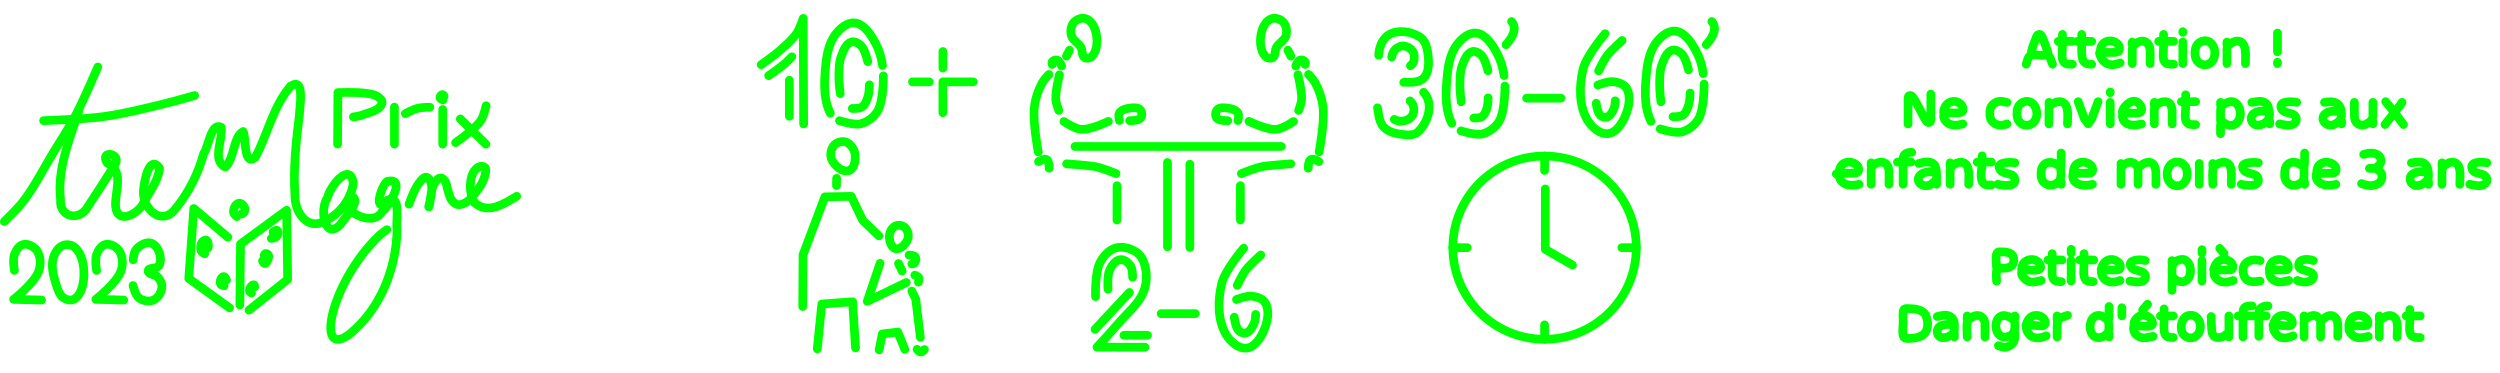 <?xml version="1.0" encoding="UTF-8" standalone="no"?>
<!-- Created with Inkscape (http://www.inkscape.org/) -->

<svg
   width="143.809mm"
   height="21.445mm"
   viewBox="0 0 143.809 21.445"
   version="1.1"
   id="svg5"
   inkscape:version="1.3.2 (091e20ef0f, 2023-11-25, custom)"
   sodipodi:docname="art_1.svg"
   xml:space="preserve"
   xmlns:inkscape="http://www.inkscape.org/namespaces/inkscape"
   xmlns:sodipodi="http://sodipodi.sourceforge.net/DTD/sodipodi-0.dtd"
   xmlns="http://www.w3.org/2000/svg"
   xmlns:svg="http://www.w3.org/2000/svg"><sodipodi:namedview
     id="namedview7"
     pagecolor="#ffffff"
     bordercolor="#666666"
     borderopacity="1.0"
     inkscape:pageshadow="2"
     inkscape:pageopacity="0"
     inkscape:pagecheckerboard="false"
     inkscape:document-units="mm"
     showgrid="false"
     inkscape:zoom="0.5322277"
     inkscape:cx="210.43625"
     inkscape:cy="-0.93944753"
     inkscape:window-width="636"
     inkscape:window-height="1037"
     inkscape:window-x="640"
     inkscape:window-y="0"
     inkscape:window-maximized="1"
     inkscape:current-layer="layer1"
     inkscape:showpageshadow="2"
     inkscape:deskcolor="#ffffff"
     showguides="false" /><defs
     id="defs2"><rect
       x="12.202"
       y="25.488"
       width="534.885"
       height="80.216"
       id="rect1326" /><rect
       x="12.202"
       y="25.488"
       width="538.003"
       height="39.499"
       id="rect1366" /><rect
       x="12.202"
       y="25.488"
       width="566.031"
       height="61.96"
       id="rect1374" /></defs><g
     inkscape:label="Layer 1"
     inkscape:groupmode="layer"
     id="layer1"
     transform="translate(122.069,-137.987)"><g
       id="g28"
       inkscape:label="tremagne"
       transform="translate(-105.672)"><path
         style="fill:none;stroke:#00ff00;stroke-width:0.5;stroke-linecap:round;stroke-linejoin:round"
         d="m -16.147,150.728 c 0,0 0.759,-0.728 1.078,-1.144 0.671,-0.875 1.165,-1.873 1.737,-2.816 0.437,-0.719 0.904,-1.422 1.296,-2.166 0.472,-0.896 1.268,-2.762 1.268,-2.762"
         id="path5"
         sodipodi:nodetypes="ccccc" /><path
         style="fill:none;stroke:#00ff00;stroke-width:0.5;stroke-linecap:round;stroke-linejoin:round"
         d="m -13.889,144.927 c 0,0 2.336,-0.076 3.491,-0.238 1.192,-0.167 2.361,-0.468 3.53,-0.752 0.56,-0.136 1.669,-0.455 1.669,-0.455"
         id="path6"
         sodipodi:nodetypes="cccc" /><path
         style="fill:none;stroke:#00ff00;stroke-width:0.5;stroke-linecap:round;stroke-linejoin:round"
         d="m -11.858,144.367 c -0.541,1.646 -1.26,3.345 -1.055,5.111 -0.084,1.03 1.116,1.257 1.579,0.382 0.51,-0.76 1.008,-1.54 1.491,-2.312 0.596,-0.754 -0.907,-0.986 -0.38,-0.179 1.024,0.477 0.401,1.674 0.478,2.513 0.109,1.059 1.31,0.402 1.591,-0.196 0.342,-0.65 0.87,-1.294 0.935,-2.031 -0.606,-0.838 -0.905,0.864 -0.929,1.308 -0.056,1.023 1.021,2.057 1.827,1.061 0.778,-0.961 1.322,-2.027 1.643,-3.212 0.301,-0.416 0.415,-1.798 1.004,-1.508 0.122,0.71 -0.56,1.898 0.236,2.291 0.56,-0.539 0.439,-1.733 1.033,-2.043 0.178,0.411 0.006,1.993 0.683,1.504 0.731,-1.342 1.024,-2.934 2.041,-4.111 0.846,-0.572 0.518,1.183 0.505,1.669 -0.196,1.541 -0.357,3.098 -0.254,4.651 -0.002,0.729 0.468,1.699 1.322,1.586 1.054,-0.29 1.872,-1.258 2.039,-2.322 -0.198,-1.31 -1.376,0.23 -1.495,0.847 -0.466,0.623 -0.166,2.528 0.776,1.495 0.233,-0.382 1.167,-1.315 0.66,-1.574 -0.912,0.765 1.183,1.817 1.697,0.881 0.424,-0.344 1.448,-2.035 0.293,-1.75 -0.379,0.324 -0.793,1.935 0.035,1.065 0.823,-0.34 0.452,1.198 0.547,1.704 -0.045,2.252 -0.962,4.574 -2.739,6.015 -2.012,1.525 -1.082,-3.052 1.783,-5.74 0.119,-0.095 0.243,-0.184 0.369,-0.27"
         id="path7"
         sodipodi:nodetypes="ccccccccsscccccccccccccccccccc" /><path
         style="fill:none;stroke:#00ff00;stroke-width:0.5;stroke-linecap:round;stroke-linejoin:round"
         d="m 7.13,149.731 c 0.202,-0.53 0.397,-1.1 0.824,-1.496 0.282,-0.213 0.468,0.227 0.476,0.455 0.043,0.406 -0.078,0.801 -0.169,1.191 0.026,0.085 0.072,-0.252 0.081,-0.338 0.062,-0.411 0.091,-0.87 0.383,-1.194 0.288,-0.34 0.592,0.101 0.587,0.402 0.074,0.214 0.115,0.442 0.21,0.648 0.118,0.207 0.332,0.427 0.595,0.347 0.346,-0.076 0.603,-0.337 0.797,-0.617 0.316,-0.388 0.6,-0.836 0.637,-1.347 0.014,-0.283 -0.344,-0.274 -0.502,-0.131 -0.3,0.223 -0.364,0.633 -0.394,0.981 -0.004,0.349 0.057,0.716 0.245,1.015 0.769,0.689 1.703,0.065 2.423,-0.368"
         id="path8"
         sodipodi:nodetypes="ccccccccccccccc" /><path
         style="fill:none;stroke:#00ff00;stroke-width:0.5;stroke-linecap:round;stroke-linejoin:round"
         d="m -3.291,151.633 -1.957,-1.653 -0.291,4.027 2.348,1.691"
         id="path9"
         sodipodi:nodetypes="cccc" /><path
         style="fill:none;stroke:#00ff00;stroke-width:0.5;stroke-linecap:round;stroke-linejoin:round"
         d="m -2.599,155.532 0.038,-3.509 2.651,-1.94 0.06,3.979 -2.224,1.766"
         id="path10"
         sodipodi:nodetypes="ccccc" /><path
         style="fill:none;stroke:#00ff00;stroke-width:0.5;stroke-linecap:round;stroke-linejoin:round"
         d="m -2.778,150.447 c 0,0 -0.182,-0.148 -0.188,-0.253 -0.011,-0.198 0.105,-0.472 0.3,-0.514 0.137,-0.029 0.288,0.114 0.342,0.243 0.04,0.096 0.011,0.224 -0.051,0.307 -0.031,0.042 -0.139,0.069 -0.139,0.069"
         id="path11"
         sodipodi:nodetypes="cccccc" /><path
         style="fill:none;stroke:#00ff00;stroke-width:0.5;stroke-linecap:round;stroke-linejoin:round"
         d="m -4.623,152.587 c 0,0 -0.16,-0.075 -0.193,-0.15 -0.069,-0.157 -0.054,-0.368 0.04,-0.512 0.05,-0.075 0.153,-0.153 0.239,-0.127 0.083,0.025 0.104,0.143 0.123,0.227 0.015,0.068 -0.011,0.21 -0.011,0.21"
         id="path12"
         sodipodi:nodetypes="cccccc" /><path
         style="fill:none;stroke:#00ff00;stroke-width:0.5;stroke-linecap:round;stroke-linejoin:round"
         d="m -3.507,154.426 c -0.036,-0.022 -0.155,-0.024 -0.193,-0.082 -0.052,-0.079 -0.036,-0.195 2.072e-4,-0.282 0.03,-0.073 0.088,-0.162 0.167,-0.168 0.044,-0.004 0.079,0.043 0.107,0.077 0.03,0.037 0.057,0.132 0.057,0.132"
         id="path13"
         sodipodi:nodetypes="cccccc" /><path
         style="fill:none;stroke:#00ff00;stroke-width:0.5;stroke-linecap:round;stroke-linejoin:round"
         d="m -1.295,152.99 c 0,0 0.061,0.16 0.13,0.159 0.108,-0.002 0.155,-0.16 0.192,-0.261 0.027,-0.071 0.055,-0.161 0.018,-0.227 -0.03,-0.056 -0.105,-0.102 -0.167,-0.09 -0.04,0.008 -0.078,0.096 -0.078,0.096"
         id="path14"
         sodipodi:nodetypes="cccccc" /><path
         style="fill:none;stroke:#00ff00;stroke-width:0.5;stroke-linecap:round;stroke-linejoin:round"
         d="m -1.928,154.843 c 0,0 -0.102,-0.048 -0.116,-0.097 -0.028,-0.1 0.031,-0.218 0.1,-0.296 0.039,-0.044 0.104,-0.1 0.159,-0.078 0.036,0.015 0.041,0.11 0.041,0.11"
         id="path15"
         sodipodi:nodetypes="ccccc" /><path
         style="fill:none;stroke:#00ff00;stroke-width:0.5;stroke-linecap:round;stroke-linejoin:round"
         d="m -0.792,151.703 c 0,0 0.232,-0.03 0.309,-0.107 0.062,-0.062 0.095,-0.162 0.083,-0.249 -0.006,-0.046 -0.034,-0.104 -0.079,-0.116 -0.076,-0.02 -0.209,0.105 -0.209,0.105"
         id="path16"
         sodipodi:nodetypes="ccccc" /><path
         style="fill:none;stroke:#00ff00;stroke-width:0.5;stroke-linecap:round;stroke-linejoin:round"
         d="m -15.568,153.544 c 0,0 -0.108,-0.633 0.002,-0.919 0.092,-0.241 0.264,-0.524 0.516,-0.577 0.277,-0.058 0.607,0.124 0.773,0.354 0.224,0.312 0.238,0.779 0.122,1.145 -0.222,0.702 -1.457,1.66 -1.457,1.66 l 1.607,0.039"
         id="path24"
         sodipodi:nodetypes="caaaacc" /><path
         style="fill:none;stroke:#00ff00;stroke-width:0.5;stroke-linecap:round;stroke-linejoin:round"
         d="m -12.735,155.124 c -0.252,-0.17 -0.348,-0.51 -0.439,-0.8 -0.149,-0.474 -0.292,-1.002 -0.161,-1.482 0.08,-0.293 0.266,-0.612 0.545,-0.73 0.208,-0.088 0.498,-0.058 0.672,0.086 0.452,0.374 0.572,1.087 0.546,1.673 -0.021,0.48 -0.149,1.085 -0.564,1.325 -0.174,0.101 -0.433,0.041 -0.599,-0.071 z"
         id="path25"
         sodipodi:nodetypes="aaaaaaaa" /><path
         style="fill:none;stroke:#00ff00;stroke-width:0.5;stroke-linecap:round;stroke-linejoin:round"
         d="m -8.735,152.93 c 0,0 0.029,-0.416 0.152,-0.568 0.189,-0.233 0.506,-0.443 0.804,-0.406 0.216,0.027 0.4,0.231 0.493,0.427 0.128,0.271 0.181,0.644 0.024,0.899 -0.118,0.192 -0.598,0.063 -0.613,0.288 -0.015,0.22 0.414,0.189 0.555,0.358 0.131,0.156 0.252,0.359 0.237,0.562 -0.022,0.289 -0.193,0.615 -0.454,0.743 -0.257,0.126 -0.621,0.07 -0.855,-0.095 -0.219,-0.155 -0.352,-0.724 -0.352,-0.724"
         id="path26"
         sodipodi:nodetypes="caaaaaaaaac" /><path
         style="fill:none;stroke:#00ff00;stroke-width:0.5;stroke-linecap:round;stroke-linejoin:round"
         d="m -10.841,153.544 c 0,0 -0.108,-0.633 0.002,-0.919 0.092,-0.241 0.264,-0.524 0.516,-0.577 0.277,-0.058 0.607,0.124 0.773,0.354 0.224,0.312 0.238,0.779 0.122,1.145 -0.222,0.702 -1.457,1.66 -1.457,1.66 l 1.607,0.039"
         id="path27"
         sodipodi:nodetypes="caaaacc" /><path
         style="fill:none;stroke:#00ff00;stroke-width:0.5;stroke-linecap:round;stroke-linejoin:round"
         d="m 3.023,146.275 0.017,-2.962 c 0,0 1.062,-0.039 1.584,0.037 0.239,0.035 0.5,0.054 0.698,0.192 0.122,0.084 0.289,0.214 0.26,0.359 -0.09,0.448 -0.747,0.545 -1.172,0.713 -0.151,0.059 -0.475,0.098 -0.475,0.098"
         id="path17"
         sodipodi:nodetypes="ccaaaac" /><path
         style="fill:none;stroke:#00ff00;stroke-width:0.5;stroke-linecap:round;stroke-linejoin:round"
         d="M 6.292,146.277 V 144.147"
         id="path18" /><path
         style="fill:none;stroke:#00ff00;stroke-width:0.5;stroke-linecap:round;stroke-linejoin:round"
         d="m 6.919,144.522 c 0,0 0.461,-0.245 0.713,-0.308 0.225,-0.056 0.695,-0.056 0.695,-0.056"
         id="path19"
         sodipodi:nodetypes="cac" /><path
         style="fill:none;stroke:#00ff00;stroke-width:0.5;stroke-linecap:round;stroke-linejoin:round"
         d="m 9.07,146.281 v -1.995"
         id="path20" /><path
         style="fill:none;stroke:#00ff00;stroke-width:0.5;stroke-linecap:round;stroke-linejoin:round"
         d="m 9.812,146.192 c 0,0 0.517,-0.364 0.753,-0.573 0.262,-0.232 0.548,-0.455 0.731,-0.754 0.146,-0.239 0.27,-0.796 0.27,-0.796"
         id="path21"
         sodipodi:nodetypes="caac" /><path
         style="fill:none;stroke:#00ff00;stroke-width:0.5;stroke-linecap:round;stroke-linejoin:round"
         d="m 10.082,144.829 1.471,1.451"
         id="path22" /><path
         style="fill:none;stroke:#00ff00;stroke-width:0.5;stroke-linecap:round;stroke-linejoin:round"
         d="m 9.083,143.74 c 0,0 -0.16,-0.062 -0.169,-0.134 -0.009,-0.075 0.063,-0.173 0.138,-0.18 0.045,-0.005 0.101,0.09 0.101,0.09"
         id="path23"
         sodipodi:nodetypes="caac" /></g><g
       id="g3"
       transform="matrix(0.918,0,0,0.917,-121.947,-144.196)"
       style="stroke-width:1.089"><path
         style="fill:none;stroke:#00ff00;stroke-width:0.545;stroke-linecap:round;stroke-linejoin:round;stroke-dasharray:none"
         d="m 50.166,326.952 0.021,-3.247 1.37,-3.634 1.651,-0.029 0.726,1.516 1.009,0.963"
         id="path11271" /><path
         style="fill:none;stroke:#00ff00;stroke-width:0.545;stroke-linecap:round;stroke-linejoin:round;stroke-dasharray:none"
         d="m 52.283,319.365 0.008,-0.453"
         id="path11273" /><path
         style="fill:none;stroke:#00ff00;stroke-width:0.545;stroke-linecap:round;stroke-linejoin:round;stroke-dasharray:none"
         d="m 53.063,318.424 c -0.412,0.136 -0.921,-0.314 -1.088,-0.715 -0.118,-0.283 -0.032,-0.683 0.182,-0.902 0.175,-0.179 0.498,-0.252 0.733,-0.164 0.29,0.108 0.508,0.439 0.552,0.746 0.052,0.364 -0.031,0.92 -0.38,1.036 z"
         id="path11275"
         sodipodi:nodetypes="aaaaaa" /><path
         style="fill:none;stroke:#00ff00;stroke-width:0.545;stroke-linecap:round;stroke-linejoin:round;stroke-dasharray:none"
         d="m 55.988,323.324 c 0.333,0.069 0.686,-0.332 0.779,-0.663 0.065,-0.233 -0.039,-0.539 -0.226,-0.691 -0.153,-0.125 -0.411,-0.152 -0.585,-0.061 -0.215,0.112 -0.354,0.392 -0.359,0.637 -0.007,0.291 0.11,0.72 0.392,0.778 z"
         id="path11281"
         sodipodi:nodetypes="aaaaaa" /><path
         id="path11291"
         style="fill:none;stroke:#00ff00;stroke-width:0.545;stroke-linecap:round;stroke-linejoin:round;stroke-dasharray:none"
         d="m 53.476,329.551 -0.182,-2.896 -1.93,0.139 -0.285,2.815"
         sodipodi:nodetypes="cccc" /><path
         style="fill:none;stroke:#00ff00;stroke-width:0.545;stroke-linecap:round;stroke-linejoin:round;stroke-dasharray:none"
         d="m 56.17,324.255 0.227,0.471 m 0.609,1.261 0.243,0.503 0.29,2.396 m -0.207,0.753 c 0,0 0.13,0.165 0.223,0.168 0.095,0.003 0.239,-0.156 0.239,-0.156"
         id="path11434"
         sodipodi:nodetypes="ccccc" /><path
         style="fill:none;stroke:#00ff00;stroke-width:0.545;stroke-linecap:round;stroke-linejoin:round;stroke-dasharray:none"
         d="m 54.956,329.67 0.198,-0.997 0.973,-0.117 0.439,1.082"
         id="path11438"
         sodipodi:nodetypes="cccc" /><path
         style="fill:none;stroke:#00ff00;stroke-width:0.545;stroke-linecap:round;stroke-linejoin:round;stroke-dasharray:none"
         d="m 55.013,324.244 -0.801,2.381 2.451,-1.18"
         id="path11442" /><path
         style="fill:none;stroke:#00ff00;stroke-width:0.545;stroke-linecap:round;stroke-linejoin:round;stroke-dasharray:none"
         d="m 57.193,324.986 c 0,0 0.2,0.067 0.244,0.153 0.043,0.085 -0.019,0.286 -0.019,0.286"
         id="path11444-3"
         sodipodi:nodetypes="cac" /><path
         style="fill:none;stroke:#00ff00;stroke-width:0.545;stroke-linecap:round;stroke-linejoin:round;stroke-dasharray:none"
         d="m 56.833,323.724 c 0,0 0.313,-1.3e-4 0.387,0.112 0.073,0.11 0.038,0.29 -0.045,0.393 -0.037,0.046 -0.167,0.056 -0.167,0.056"
         id="path11446-6"
         sodipodi:nodetypes="caac" /><path
         style="fill:none;stroke:#00ff00;stroke-width:0.545;stroke-linecap:round;stroke-linejoin:round;stroke-dasharray:none"
         d="m 60.857,312.859 h -1.906 v 1.936"
         id="path59762" /><path
         style="fill:none;stroke:#00ff00;stroke-width:0.545;stroke-linecap:round;stroke-linejoin:round;stroke-dasharray:none"
         d="M 58.097,312.859 H 57.046"
         id="path59764" /><path
         style="fill:none;stroke:#00ff00;stroke-width:0.545;stroke-linecap:round;stroke-linejoin:round;stroke-dasharray:none"
         d="m 58.952,311.997 v -1.043"
         id="path59766" /><path
         style="fill:none;stroke:#00ff00;stroke-width:0.545;stroke-linecap:round;stroke-linejoin:round;stroke-dasharray:none"
         d="m 47.564,311.783 c 0,0 0.776,-0.543 1.13,-0.855 0.397,-0.35 0.815,-0.697 1.11,-1.137 0.185,-0.276 0.394,-0.914 0.394,-0.914 l 0.027,6.623"
         id="path60819"
         sodipodi:nodetypes="csscc" /><path
         style="fill:none;stroke:#00ff00;stroke-width:0.545;stroke-linecap:round;stroke-linejoin:round;stroke-dasharray:none"
         d="m 48.033,312.47 c 0,0 0.694,-0.477 1.013,-0.75 0.157,-0.134 0.441,-0.433 0.441,-0.433"
         id="path60823"
         sodipodi:nodetypes="cac" /><path
         style="fill:none;stroke:#00ff00;stroke-width:0.545;stroke-linecap:round;stroke-linejoin:round;stroke-dasharray:none"
         d="m 49.329,312.757 v 2.262"
         id="path60825" /><ellipse
         style="fill:none;stroke:#00ff00;stroke-width:0.545;stroke-linecap:round;stroke-linejoin:round;stroke-dasharray:none"
         id="path19815"
         cx="96.653"
         cy="323.26"
         rx="5.748"
         ry="5.748" /><path
         style="fill:none;stroke:#00ff00;stroke-width:0.545;stroke-linecap:round;stroke-linejoin:round;stroke-dasharray:none"
         d="m 96.699,319.576 v 3.791 l 1.705,0.984"
         id="path19817"
         sodipodi:nodetypes="ccc" /><path
         style="fill:none;stroke:#00ff00;stroke-width:0.545;stroke-linecap:round;stroke-linejoin:round;stroke-dasharray:none"
         d="m 90.905,323.26 h 0.907"
         id="path19823" /><path
         style="fill:none;stroke:#00ff00;stroke-width:0.545;stroke-linecap:round;stroke-linejoin:round;stroke-dasharray:none"
         d="m 101.493,323.26 h 0.907"
         id="path19825" /><path
         style="fill:none;stroke:#00ff00;stroke-width:0.545;stroke-linecap:round;stroke-linejoin:round;stroke-dasharray:none"
         d="m 96.653,329.008 v -0.907"
         id="path19827" /><path
         style="fill:none;stroke:#00ff00;stroke-width:0.545;stroke-linecap:round;stroke-linejoin:round;stroke-dasharray:none"
         d="m 96.653,318.419 v -0.907"
         id="path19829" /><path
         style="fill:none;stroke:#00ff00;stroke-width:0.545;stroke-linecap:round;stroke-linejoin:round;stroke-dasharray:none"
         d="m 69.858,321.529 0.003,-2.158"
         id="path22772"
         sodipodi:nodetypes="cc" /><path
         style="fill:none;stroke:#00ff00;stroke-width:0.545;stroke-linecap:round;stroke-linejoin:round;stroke-dasharray:none"
         d="m 69.798,318.615 c 0,0 -0.964,-0.409 -1.476,-0.47 -0.449,-0.054 -1.146,-0.11 -1.62,-0.145"
         id="path22774"
         sodipodi:nodetypes="csc" /><path
         style="fill:none;stroke:#00ff00;stroke-width:0.545;stroke-linecap:round;stroke-linejoin:round;stroke-dasharray:none"
         d="m 65.609,318.275 c 0,0 0.005,-0.455 -0.161,-0.548 -0.152,-0.085 -0.505,0.134 -0.505,0.134"
         id="path22776"
         sodipodi:nodetypes="cac" /><path
         style="fill:none;stroke:#00ff00;stroke-width:0.545;stroke-linecap:round;stroke-linejoin:round;stroke-dasharray:none"
         d="m 64.926,317.255 c 0,0 -0.352,-1.863 -0.247,-2.791 0.062,-0.547 0.245,-1.088 0.508,-1.572 0.102,-0.187 0.403,-0.497 0.403,-0.497"
         id="path22778"
         sodipodi:nodetypes="caac" /><path
         style="fill:none;stroke:#00ff00;stroke-width:0.545;stroke-linecap:round;stroke-linejoin:round;stroke-dasharray:none"
         d="m 66.254,312.416 c 0,0 -0.26,1.028 -0.229,1.55 0.014,0.237 0.186,0.687 0.186,0.687"
         id="path22780"
         sodipodi:nodetypes="cac" /><path
         style="fill:none;stroke:#00ff00;stroke-width:0.545;stroke-linecap:round;stroke-linejoin:round;stroke-dasharray:none"
         d="m 66.391,311.863 c 0,0 -0.127,-0.326 -0.274,-0.372 -0.108,-0.033 -0.255,0.019 -0.319,0.112 -0.032,0.046 0.004,0.167 0.004,0.167"
         id="path22782"
         sodipodi:nodetypes="caac" /><path
         style="fill:none;stroke:#00ff00;stroke-width:0.545;stroke-linecap:round;stroke-linejoin:round;stroke-dasharray:none"
         d="m 66.692,311.249 0.192,-0.375"
         id="path22784" /><path
         style="fill:none;stroke:#00ff00;stroke-width:0.545;stroke-linecap:round;stroke-linejoin:round;stroke-dasharray:none"
         d="m 66.995,309.935 c 0.076,0.316 0.449,0.477 0.608,0.761 0.112,0.199 0.037,0.527 0.233,0.644 0.126,0.075 0.332,0.039 0.436,-0.064 0.382,-0.378 0.389,-1.073 0.25,-1.591 -0.088,-0.33 -0.314,-0.701 -0.642,-0.797 -0.243,-0.071 -0.552,0.05 -0.72,0.24 -0.183,0.206 -0.23,0.541 -0.166,0.808 z"
         id="path22786"
         sodipodi:nodetypes="aaaaaaaa" /><path
         style="fill:none;stroke:#00ff00;stroke-width:0.545;stroke-linecap:round;stroke-linejoin:round;stroke-dasharray:none"
         d="m 69.322,315.337 c 0,0 -1.112,0.545 -1.702,0.504 -0.397,-0.027 -1.088,-0.492 -1.088,-0.492"
         id="path22788"
         sodipodi:nodetypes="cac" /><path
         style="fill:none;stroke:#00ff00;stroke-width:0.545;stroke-linecap:round;stroke-linejoin:round;stroke-dasharray:none"
         d="m 70.653,315.292 c 0,0 0.555,0.021 0.697,-0.171 0.101,-0.137 0.082,-0.383 -0.032,-0.509 -0.147,-0.163 -0.433,-0.139 -0.651,-0.109 -0.24,0.033 -0.528,0.103 -0.657,0.308 -0.084,0.133 0.003,0.472 0.003,0.472"
         id="path22792"
         sodipodi:nodetypes="caaaac" /><path
         style="fill:none;stroke:#00ff00;stroke-width:0.545;stroke-linecap:round;stroke-linejoin:round;stroke-dasharray:none"
         d="M 67.225,316.912 H 80.153"
         id="path23042" /><path
         style="fill:none;stroke:#00ff00;stroke-width:0.545;stroke-linecap:round;stroke-linejoin:round;stroke-dasharray:none"
         d="m 73.025,317.916 v 5.289"
         id="path23044" /><path
         style="fill:none;stroke:#00ff00;stroke-width:0.545;stroke-linecap:round;stroke-linejoin:round;stroke-dasharray:none"
         d="m 74.426,318.023 v 5.225"
         id="path23046"
         sodipodi:nodetypes="cc" /><path
         style="fill:none;stroke:#00ff00;stroke-width:0.545;stroke-linecap:round;stroke-linejoin:round;stroke-dasharray:none"
         d="m 77.594,321.529 -0.003,-2.158"
         id="path23459"
         sodipodi:nodetypes="cc" /><path
         style="fill:none;stroke:#00ff00;stroke-width:0.545;stroke-linecap:round;stroke-linejoin:round;stroke-dasharray:none"
         d="m 77.655,318.615 c 0,0 0.964,-0.409 1.476,-0.47 0.449,-0.054 1.146,-0.11 1.62,-0.145"
         id="path23461"
         sodipodi:nodetypes="csc" /><path
         style="fill:none;stroke:#00ff00;stroke-width:0.545;stroke-linecap:round;stroke-linejoin:round;stroke-dasharray:none"
         d="m 81.843,318.275 c 0,0 -0.005,-0.455 0.161,-0.548 0.152,-0.085 0.505,0.134 0.505,0.134"
         id="path23463"
         sodipodi:nodetypes="cac" /><path
         style="fill:none;stroke:#00ff00;stroke-width:0.545;stroke-linecap:round;stroke-linejoin:round;stroke-dasharray:none"
         d="m 82.527,317.255 c 0,0 0.352,-1.863 0.247,-2.791 -0.062,-0.547 -0.245,-1.088 -0.508,-1.572 -0.102,-0.187 -0.403,-0.497 -0.403,-0.497"
         id="path23465"
         sodipodi:nodetypes="caac" /><path
         style="fill:none;stroke:#00ff00;stroke-width:0.545;stroke-linecap:round;stroke-linejoin:round;stroke-dasharray:none"
         d="m 81.199,312.416 c 0,0 0.26,1.028 0.229,1.55 -0.014,0.237 -0.186,0.687 -0.186,0.687"
         id="path23467"
         sodipodi:nodetypes="cac" /><path
         style="fill:none;stroke:#00ff00;stroke-width:0.545;stroke-linecap:round;stroke-linejoin:round;stroke-dasharray:none"
         d="m 81.062,311.863 c 0,0 0.127,-0.326 0.274,-0.372 0.108,-0.033 0.255,0.019 0.319,0.112 0.032,0.046 -0.004,0.167 -0.004,0.167"
         id="path23469"
         sodipodi:nodetypes="caac" /><path
         style="fill:none;stroke:#00ff00;stroke-width:0.545;stroke-linecap:round;stroke-linejoin:round;stroke-dasharray:none"
         d="m 80.76,311.249 -0.192,-0.375"
         id="path23471" /><path
         style="fill:none;stroke:#00ff00;stroke-width:0.545;stroke-linecap:round;stroke-linejoin:round;stroke-dasharray:none"
         d="m 80.457,309.935 c -0.076,0.316 -0.449,0.477 -0.608,0.761 -0.112,0.199 -0.037,0.527 -0.233,0.644 -0.126,0.075 -0.332,0.039 -0.436,-0.064 -0.382,-0.378 -0.389,-1.073 -0.25,-1.591 0.088,-0.33 0.314,-0.701 0.642,-0.797 0.243,-0.071 0.552,0.05 0.72,0.24 0.183,0.206 0.23,0.541 0.166,0.808 z"
         id="path23473"
         sodipodi:nodetypes="aaaaaaaa" /><path
         style="fill:none;stroke:#00ff00;stroke-width:0.545;stroke-linecap:round;stroke-linejoin:round;stroke-dasharray:none"
         d="m 78.13,315.337 c 0,0 1.112,0.545 1.702,0.504 0.397,-0.027 1.088,-0.492 1.088,-0.492"
         id="path23475"
         sodipodi:nodetypes="cac" /><path
         style="fill:none;stroke:#00ff00;stroke-width:0.545;stroke-linecap:round;stroke-linejoin:round;stroke-dasharray:none"
         d="m 76.799,315.292 c 0,0 -0.555,0.021 -0.697,-0.171 -0.101,-0.137 -0.082,-0.383 0.032,-0.509 0.147,-0.163 0.433,-0.139 0.651,-0.109 0.24,0.033 0.528,0.103 0.657,0.308 0.084,0.133 -0.003,0.472 -0.003,0.472"
         id="path23477"
         sodipodi:nodetypes="caaaac" /><path
         style="fill:none;stroke:#00ff00;stroke-width:0.545;stroke-linecap:round;stroke-linejoin:round;stroke-dasharray:none"
         d="m 90.842,315.459 c -0.401,-0.783 -0.388,-1.741 -0.322,-2.618 0.061,-0.805 0.163,-1.692 0.655,-2.333 0.282,-0.368 0.736,-0.761 1.197,-0.709 0.585,0.067 0.994,0.704 1.277,1.22 0.252,0.459 0.394,0.917 0.465,1.447"
         id="path60821-8"
         sodipodi:nodetypes="caaasc" /><path
         style="fill:none;stroke:#00ff00;stroke-width:0.545;stroke-linecap:round;stroke-linejoin:round;stroke-dasharray:none"
         d="m 93.103,312.162 c 0,0 -0.16,-0.736 -0.414,-0.981 -0.151,-0.145 -0.387,-0.279 -0.585,-0.217 -0.332,0.105 -0.481,0.533 -0.607,0.862 -0.149,0.39 -0.141,0.829 -0.148,1.248 -0.006,0.38 0.082,1.036 0.082,1.036"
         id="path60827-4"
         sodipodi:nodetypes="caaasc" /><path
         style="fill:none;stroke:#00ff00;stroke-width:0.545;stroke-linecap:round;stroke-linejoin:round;stroke-dasharray:none"
         d="m 91.419,315.933 c 0,0 0.9,0.303 1.336,0.192 0.423,-0.108 0.821,-0.412 1.047,-0.785 0.389,-0.641 0.366,-2.221 0.366,-2.221"
         id="path20115-5"
         sodipodi:nodetypes="caac" /><path
         style="fill:none;stroke:#00ff00;stroke-width:0.545;stroke-linecap:round;stroke-linejoin:round;stroke-dasharray:none"
         d="m 92.22,315.126 c 0,0 0.373,0.018 0.517,-0.084 0.176,-0.126 0.249,-0.367 0.314,-0.576 0.06,-0.192 0.066,-0.601 0.066,-0.601"
         id="path20117-0"
         sodipodi:nodetypes="caac" /><path
         style="fill:none;stroke:#00ff00;stroke-width:0.545;stroke-linecap:round;stroke-linejoin:round;stroke-dasharray:none"
         d="m 103.323,315.336 c -0.401,-0.783 -0.388,-1.741 -0.322,-2.618 0.061,-0.805 0.163,-1.692 0.655,-2.333 0.282,-0.368 0.736,-0.761 1.197,-0.709 0.585,0.067 0.994,0.704 1.277,1.22 0.252,0.459 0.394,0.917 0.465,1.447"
         id="path24093"
         sodipodi:nodetypes="caaasc" /><path
         style="fill:none;stroke:#00ff00;stroke-width:0.545;stroke-linecap:round;stroke-linejoin:round;stroke-dasharray:none"
         d="m 105.671,312.106 c 0,0 -0.165,-0.757 -0.427,-1.009 -0.156,-0.149 -0.399,-0.287 -0.604,-0.223 -0.343,0.107 -0.496,0.548 -0.626,0.887 -0.154,0.402 -0.146,0.853 -0.152,1.283 -0.006,0.391 0.085,1.066 0.085,1.066"
         id="path24095"
         sodipodi:nodetypes="caaasc" /><path
         style="fill:none;stroke:#00ff00;stroke-width:0.545;stroke-linecap:round;stroke-linejoin:round;stroke-dasharray:none"
         d="m 103.9,315.81 c 0,0 0.9,0.303 1.336,0.192 0.423,-0.108 0.821,-0.412 1.047,-0.785 0.389,-0.641 0.366,-2.221 0.366,-2.221"
         id="path24097"
         sodipodi:nodetypes="caac" /><path
         style="fill:none;stroke:#00ff00;stroke-width:0.545;stroke-linecap:round;stroke-linejoin:round;stroke-dasharray:none"
         d="m 104.699,315.044 c 0,0 0.447,0.022 0.618,-0.099 0.21,-0.148 0.297,-0.431 0.376,-0.678 0.072,-0.226 0.079,-0.706 0.079,-0.706"
         id="path24099"
         sodipodi:nodetypes="caac" /><path
         style="fill:none;stroke:#00ff00;stroke-width:0.545;stroke-linecap:round;stroke-linejoin:round;stroke-dasharray:none"
         d="m 95.528,313.882 h 2.15"
         id="path24300" /><path
         style="fill:none;stroke:#00ff00;stroke-width:0.545;stroke-linecap:round;stroke-linejoin:round;stroke-dasharray:none"
         d="m 86.261,311.189 c 0.01,-0.498 0.242,-1.075 0.673,-1.309 0.575,-0.312 1.42,-0.181 1.953,0.199 0.29,0.207 0.402,0.617 0.45,0.97 0.072,0.527 0.107,1.188 -0.26,1.573 -0.294,0.308 -0.83,0.26 -1.248,0.268"
         id="path24500"
         sodipodi:nodetypes="caaaaa" /><path
         style="fill:none;stroke:#00ff00;stroke-width:0.545;stroke-linecap:round;stroke-linejoin:round;stroke-dasharray:none"
         d="m 89.074,313.512 c 0.679,0.739 0.259,1.886 -0.331,2.471 -0.284,0.281 -0.794,0.208 -1.189,0.148 -0.361,-0.055 -0.755,-0.181 -0.997,-0.455 -0.275,-0.311 -0.303,-0.782 -0.373,-1.189"
         id="path24502"
         sodipodi:nodetypes="caaaa" /><path
         style="fill:none;stroke:#00ff00;stroke-width:0.545;stroke-linecap:round;stroke-linejoin:round;stroke-dasharray:none"
         d="m 87.236,315.214 c 0.344,0.223 0.884,0.1 1.106,-0.203 0.19,-0.259 0.163,-0.729 -0.118,-0.956"
         id="path24504"
         sodipodi:nodetypes="cac" /><path
         style="fill:none;stroke:#00ff00;stroke-width:0.545;stroke-linecap:round;stroke-linejoin:round;stroke-dasharray:none"
         d="m 87.074,311.307 c 0.041,-0.355 0.291,-0.615 0.584,-0.686 0.251,-0.061 0.563,0.086 0.716,0.291 0.142,0.19 0.139,0.48 0.068,0.705 -0.03,0.095 -0.196,0.229 -0.196,0.229"
         id="path24506"
         sodipodi:nodetypes="caaac" /><path
         style="fill:none;stroke:#00ff00;stroke-width:0.545;stroke-linecap:round;stroke-linejoin:round;stroke-dasharray:none"
         d="m 94.239,310.526 c 0.329,-0.374 0.755,-0.98 0.348,-1.452"
         id="path24710"
         sodipodi:nodetypes="cc" /><path
         style="fill:none;stroke:#00ff00;stroke-width:0.545;stroke-linecap:round;stroke-linejoin:round;stroke-dasharray:none"
         d="m 106.785,310.526 c 0.329,-0.374 0.755,-0.98 0.348,-1.452"
         id="path24712"
         sodipodi:nodetypes="cc" /><path
         style="fill:none;stroke:#00ff00;stroke-width:0.545;stroke-linecap:round;stroke-linejoin:round;stroke-dasharray:none"
         d="m 100.444,309.838 c 0,0 -1.174,1.373 -1.377,2.219 -0.249,1.041 -0.273,2.28 0.274,3.201 0.263,0.442 0.776,0.899 1.287,0.849 0.488,-0.048 0.843,-0.586 1.048,-1.032 0.251,-0.546 0.418,-1.273 0.125,-1.797 -0.15,-0.269 -0.514,-0.386 -0.819,-0.428 -0.334,-0.046 -0.989,0.208 -0.989,0.208"
         id="path24918"
         sodipodi:nodetypes="caaaaaac" /><path
         style="fill:none;stroke:#00ff00;stroke-width:0.545;stroke-linecap:round;stroke-linejoin:round;stroke-dasharray:none"
         d="m 99.889,314.201 c 0,0 0.066,0.584 0.266,0.767 0.103,0.093 0.273,0.144 0.405,0.1 0.231,-0.079 0.357,-0.35 0.453,-0.573 0.06,-0.138 0.066,-0.448 0.066,-0.448"
         id="path24920"
         sodipodi:nodetypes="caaac" /><path
         style="fill:none;stroke:#00ff00;stroke-width:0.545;stroke-linecap:round;stroke-linejoin:round;stroke-dasharray:none"
         d="m 100.039,312.169 c 0,0 0.311,-0.659 0.529,-0.949 0.27,-0.359 0.947,-0.957 0.947,-0.957"
         id="path24922"
         sodipodi:nodetypes="csc" /><path
         style="fill:none;stroke:#00ff00;stroke-width:0.545;stroke-linecap:round;stroke-linejoin:round;stroke-dasharray:none"
         d="m 72.625,327.399 h 2.15"
         id="path24300-3" /><path
         style="fill:none;stroke:#00ff00;stroke-width:0.545;stroke-linecap:round;stroke-linejoin:round;stroke-dasharray:none"
         d="m 77.8,323.292 c 0,0 -1.174,1.373 -1.377,2.219 -0.249,1.041 -0.273,2.28 0.274,3.201 0.263,0.442 0.776,0.899 1.287,0.849 0.488,-0.048 0.843,-0.586 1.048,-1.032 0.251,-0.546 0.418,-1.273 0.125,-1.797 -0.15,-0.269 -0.514,-0.386 -0.819,-0.428 -0.334,-0.046 -0.989,0.208 -0.989,0.208"
         id="path24918-1"
         sodipodi:nodetypes="caaaaaac" /><path
         style="fill:none;stroke:#00ff00;stroke-width:0.545;stroke-linecap:round;stroke-linejoin:round;stroke-dasharray:none"
         d="m 77.209,327.622 c 0,0 0.074,0.66 0.3,0.866 0.115,0.105 0.307,0.163 0.455,0.113 0.26,-0.089 0.402,-0.395 0.51,-0.648 0.067,-0.157 0.074,-0.506 0.074,-0.506"
         id="path24920-0"
         sodipodi:nodetypes="caaac" /><path
         style="fill:none;stroke:#00ff00;stroke-width:0.545;stroke-linecap:round;stroke-linejoin:round;stroke-dasharray:none"
         d="m 77.395,325.623 c 0,0 0.311,-0.659 0.529,-0.949 0.27,-0.359 0.947,-0.957 0.947,-0.957"
         id="path24922-6"
         sodipodi:nodetypes="csc" /><path
         style="fill:none;stroke:#00ff00;stroke-width:0.545;stroke-linecap:round;stroke-linejoin:round;stroke-dasharray:none"
         d="m 68.515,326.331 c 0,0 -0.048,-1.494 0.28,-2.131 0.206,-0.4 0.553,-0.799 0.986,-0.922 0.421,-0.119 0.922,0.017 1.286,0.259 0.258,0.172 0.433,0.473 0.521,0.77 0.155,0.523 0.151,1.122 -0.032,1.636 -0.302,0.848 -1.085,1.438 -1.664,2.128 -0.412,0.491 -1.285,1.429 -1.285,1.429 l 3.007,0.007"
         id="path25268"
         sodipodi:nodetypes="caaaaaacc" /><path
         style="fill:none;stroke:#00ff00;stroke-width:0.545;stroke-linecap:round;stroke-linejoin:round;stroke-dasharray:none"
         d="m 69.297,325.87 c 0,0 -0.068,-0.864 0.113,-1.235 0.132,-0.272 0.358,-0.589 0.657,-0.622 0.247,-0.027 0.498,0.179 0.64,0.384 0.138,0.199 0.131,0.715 0.131,0.715"
         id="path25481"
         sodipodi:nodetypes="caaac" /><path
         style="fill:none;stroke:#00ff00;stroke-width:0.545;stroke-linecap:round;stroke-linejoin:round;stroke-dasharray:none"
         d="m 70.294,328.758 h 1.478"
         id="path25483" /><path
         style="fill:none;stroke:#00ff00;stroke-width:0.545;stroke-linecap:round;stroke-linejoin:round;stroke-dasharray:none"
         d="m 68.484,328.381 2.157,-2.312"
         id="path25485" /><path
         style="fill:none;stroke:#00ff00;stroke-width:0.545;stroke-linecap:round;stroke-linejoin:round;stroke-dasharray:none"
         d="m 51.895,314.822 c -0.401,-0.783 -0.388,-1.741 -0.322,-2.618 0.061,-0.805 0.163,-1.692 0.655,-2.333 0.282,-0.368 0.736,-0.761 1.197,-0.709 0.585,0.067 0.994,0.704 1.277,1.22 0.252,0.459 0.394,0.917 0.465,1.447"
         id="path24093-6"
         sodipodi:nodetypes="caaasc" /><path
         style="fill:none;stroke:#00ff00;stroke-width:0.545;stroke-linecap:round;stroke-linejoin:round;stroke-dasharray:none"
         d="m 54.243,311.591 c 0,0 -0.165,-0.757 -0.427,-1.009 -0.156,-0.149 -0.399,-0.287 -0.604,-0.223 -0.343,0.107 -0.496,0.548 -0.626,0.887 -0.154,0.402 -0.146,0.853 -0.152,1.283 -0.006,0.391 0.085,1.066 0.085,1.066"
         id="path24095-7"
         sodipodi:nodetypes="caaasc" /><path
         style="fill:none;stroke:#00ff00;stroke-width:0.545;stroke-linecap:round;stroke-linejoin:round;stroke-dasharray:none"
         d="m 52.472,315.296 c 0,0 0.9,0.303 1.336,0.192 0.423,-0.108 0.821,-0.412 1.047,-0.785 0.389,-0.641 0.366,-2.221 0.366,-2.221"
         id="path24097-5"
         sodipodi:nodetypes="caac" /><path
         style="fill:none;stroke:#00ff00;stroke-width:0.545;stroke-linecap:round;stroke-linejoin:round;stroke-dasharray:none"
         d="m 53.271,314.529 c 0,0 0.447,0.022 0.618,-0.099 0.21,-0.148 0.297,-0.431 0.376,-0.678 0.072,-0.226 0.079,-0.706 0.079,-0.706"
         id="path24099-3"
         sodipodi:nodetypes="caac" /></g><g
       id="g2"
       transform="translate(-0.693,0.132)"><path
         style="fill:none;stroke:#00ff00;stroke-width:0.5;stroke-linecap:round;stroke-linejoin:round;stroke-dasharray:none"
         d="m 6.311,152.141 0.123,0.151 0.123,0.151 m -8.792,-0.248 v 0.11 0.11 m 7.526,-0.2 v 0.098 0.098 m -11.817,0.839 c 0,-0.102 -0.022,-0.278 -0.028,-0.447 -0.006,-0.169 0.003,-0.332 0.065,-0.406 0.033,-0.04 0.077,-0.054 0.125,-0.058 0.048,-0.004 0.102,0.003 0.155,0.004 0.1,0.002 0.196,0.007 0.284,0.025 0.089,0.017 0.17,0.047 0.241,0.098 0.07,0.05 0.112,0.12 0.133,0.199 0.021,0.079 0.022,0.166 0.008,0.25 -0.028,0.168 -0.122,0.26 -0.246,0.311 -0.124,0.05 -0.276,0.059 -0.42,0.059 -0.057,2.7e-4 -0.11,-0.006 -0.158,-0.003 -0.048,0.003 -0.089,0.017 -0.123,0.057 -0.045,0.054 -0.054,0.189 -0.052,0.328 0.002,0.139 0.016,0.284 0.016,0.358 m 3.2,-1.58 v 0.185 0.185 0.134 0.134 c 0,0.121 -0.01,0.255 -0.01,0.388 3.712e-4,0.133 0.011,0.266 0.053,0.383 0.035,0.099 0.106,0.149 0.194,0.175 0.087,0.026 0.191,0.027 0.291,0.028 m 1.301,-1.613 v 0.185 0.185 0.134 0.134 c 0,0.118 -0.017,0.273 -0.016,0.424 5.137e-4,0.152 0.018,0.301 0.087,0.408 0.047,0.073 0.118,0.109 0.199,0.126 0.081,0.017 0.171,0.016 0.257,0.016 m -4.115,-0.706 c 0.014,-0.069 0.019,-0.139 0.041,-0.21 0.022,-0.071 0.061,-0.142 0.142,-0.214 0.053,-0.046 0.118,-0.083 0.189,-0.108 0.071,-0.025 0.149,-0.037 0.226,-0.035 0.109,0.004 0.206,0.033 0.286,0.088 0.081,0.055 0.145,0.136 0.189,0.244 0.079,0.192 -0.048,0.259 -0.225,0.278 -0.177,0.019 -0.406,-0.01 -0.531,-0.009 -0.062,1e-4 -0.123,-0.007 -0.175,-0.002 -0.052,0.006 -0.095,0.025 -0.119,0.079 -0.062,0.136 -8.224e-4,0.275 0.104,0.386 0.104,0.111 0.253,0.195 0.366,0.219 0.099,0.021 0.209,0.017 0.318,-9.8e-4 0.109,-0.018 0.218,-0.048 0.315,-0.077 m 3.447,-0.639 c 0.034,-0.123 0.086,-0.26 0.175,-0.369 0.088,-0.109 0.212,-0.19 0.388,-0.199 0.135,-0.007 0.281,0.04 0.388,0.124 0.107,0.084 0.176,0.204 0.157,0.341 -0.009,0.066 -0.046,0.099 -0.094,0.117 -0.049,0.017 -0.11,0.019 -0.169,0.02 -0.077,0.001 -0.181,0.001 -0.284,8.6e-4 -0.103,-4.5e-4 -0.205,-0.001 -0.279,-6.5e-4 -0.046,2.7e-4 -0.093,-0.005 -0.135,-5.7e-4 -0.043,0.004 -0.081,0.018 -0.108,0.054 -0.051,0.068 -0.025,0.18 0.026,0.284 0.052,0.105 0.13,0.201 0.184,0.238 0.128,0.087 0.267,0.123 0.41,0.123 0.143,-5e-5 0.29,-0.036 0.432,-0.094 m 0.563,0.034 c 0.155,0.029 0.383,0.069 0.57,0.048 0.187,-0.021 0.334,-0.102 0.329,-0.317 -0.003,-0.103 -0.063,-0.174 -0.143,-0.224 -0.08,-0.05 -0.18,-0.079 -0.263,-0.1 -0.074,-0.019 -0.15,-0.033 -0.219,-0.058 -0.069,-0.025 -0.131,-0.062 -0.177,-0.127 -0.165,-0.23 -0.037,-0.354 0.166,-0.408 0.203,-0.054 0.482,-0.04 0.616,0.008 m 1.97,-0.043 c 0.349,-0.112 0.567,0.148 0.624,0.462 0.057,0.314 -0.047,0.682 -0.343,0.786 -0.059,0.021 -0.147,0.019 -0.233,0.005 -0.086,-0.015 -0.171,-0.044 -0.224,-0.078 -0.045,-0.029 -0.082,-0.05 -0.116,-0.078 -0.034,-0.028 -0.064,-0.061 -0.094,-0.115 -0.029,-0.052 -0.039,-0.141 -0.041,-0.235 -0.002,-0.094 0.004,-0.193 0.005,-0.266 7.085e-4,-0.036 0.003,-0.077 0.012,-0.117 0.008,-0.04 0.022,-0.077 0.044,-0.106 0.053,-0.068 0.084,-0.113 0.132,-0.15 0.048,-0.038 0.113,-0.069 0.234,-0.107 m 1.969,0.548 c 0.038,-0.115 0.089,-0.252 0.175,-0.363 0.086,-0.111 0.208,-0.195 0.387,-0.205 0.125,-0.007 0.272,0.038 0.382,0.12 0.11,0.082 0.184,0.202 0.163,0.345 -0.008,0.055 -0.034,0.087 -0.069,0.106 -0.035,0.019 -0.08,0.025 -0.124,0.029 -0.074,0.006 -0.217,0.006 -0.357,0.004 -0.141,-0.002 -0.279,-0.004 -0.346,-9.6e-4 -0.151,0.006 -0.204,0.102 -0.192,0.217 0.012,0.115 0.088,0.25 0.196,0.335 0.055,0.043 0.116,0.077 0.181,0.101 0.065,0.024 0.133,0.039 0.202,0.045 0.086,0.008 0.178,-10e-4 0.268,-0.019 0.09,-0.018 0.179,-0.046 0.259,-0.075 m 1.547,0.034 c -0.213,0.04 -0.422,0.059 -0.593,0.009 -0.171,-0.05 -0.302,-0.171 -0.361,-0.412 -0.078,-0.321 0.017,-0.553 0.203,-0.685 0.186,-0.132 0.463,-0.165 0.751,-0.088 m 0.528,0.504 c 0.015,-0.075 0.029,-0.153 0.055,-0.226 0.026,-0.073 0.064,-0.141 0.128,-0.198 0.05,-0.044 0.109,-0.078 0.174,-0.102 0.065,-0.024 0.134,-0.038 0.206,-0.042 0.115,-0.006 0.256,0.036 0.366,0.116 0.109,0.081 0.187,0.2 0.174,0.349 -0.007,0.079 -0.055,0.113 -0.119,0.128 -0.064,0.014 -0.143,0.009 -0.21,0.009 -0.074,1.4e-4 -0.172,-6.1e-4 -0.269,-10e-4 -0.097,-3.9e-4 -0.192,-4.3e-4 -0.259,10e-4 -0.041,0.001 -0.08,-0.002 -0.116,0.002 -0.036,0.005 -0.067,0.018 -0.094,0.051 -0.022,0.029 -0.027,0.075 -0.023,0.122 0.004,0.047 0.015,0.095 0.024,0.127 0.023,0.081 0.064,0.149 0.118,0.205 0.054,0.056 0.121,0.1 0.196,0.132 0.119,0.051 0.248,0.062 0.38,0.05 0.131,-0.012 0.265,-0.046 0.394,-0.085 m 0.492,0 c 0.076,0.031 0.162,0.059 0.252,0.077 0.09,0.018 0.184,0.025 0.276,0.013 0.09,-0.012 0.196,-0.048 0.277,-0.107 0.081,-0.06 0.136,-0.144 0.122,-0.252 -0.019,-0.156 -0.192,-0.223 -0.376,-0.278 -0.184,-0.054 -0.38,-0.096 -0.444,-0.2 -0.032,-0.052 -0.042,-0.112 -0.036,-0.169 0.006,-0.057 0.029,-0.111 0.061,-0.153 0.028,-0.036 0.061,-0.062 0.098,-0.082 0.037,-0.019 0.078,-0.032 0.122,-0.043 0.091,-0.021 0.188,-0.025 0.284,-0.015 0.096,0.01 0.191,0.033 0.279,0.064 m -15.263,-0.034 h 0.123 0.123 0.105 0.105 0.176 0.176 m 1.02,0 h 0.123 0.123 0.105 0.105 0.176 0.176 m -1.301,0.034 v 0.588 0.588 m 5.803,-1.176 v 0.084 0.084 m 1.723,-0.168 v 0.588 0.588 m -1.723,-0.168 v 0.353 0.353 m -1.407,0.796 -0.281,0.336 m 5.768,1.546 v -0.975 -0.235 c 0,-0.081 -0.002,-0.127 5.26e-4,-0.202 0.003,-0.083 0.006,-0.158 0.061,-0.231 0.11,-0.148 0.277,-0.138 0.466,-0.139 m 0.387,1.748 v -0.907 c 0,-0.108 -5.26e-4,-0.199 2.7e-5,-0.302 3.61e-4,-0.078 5.27e-4,-0.134 0.01,-0.202 0.035,-0.246 0.234,-0.335 0.517,-0.336 m -9.144,0.034 c 0,0.146 0.002,0.371 -1.47e-4,0.504 -0.002,0.109 -0.016,0.153 -0.03,0.269 -0.011,0.095 0.018,0.234 0.023,0.336 0.006,0.116 -0.006,0.268 -0.049,0.363 -0.054,0.121 -0.12,0.147 -0.231,0.222 -0.157,0.105 -0.374,0.126 -0.521,0.049 -0.178,-0.092 -0.256,-0.306 -0.276,-0.499 -0.024,-0.234 0.051,-0.518 0.242,-0.658 0.15,-0.11 0.384,-0.094 0.551,0.029 0.118,0.086 0.145,0.103 0.186,0.125 m 0.844,-0.672 v 0.47 m 2.427,-0.403 v 0.403 0.235 c 0,0.238 -0.042,0.567 0.043,0.805 0.07,0.197 0.277,0.199 0.484,0.203 M 17.248,155.658 v 0.336 0.269 c 0,0.233 -0.067,0.621 0.05,0.837 0.112,0.205 0.438,0.171 0.547,0.172 m -27.783,-1.21 c 0.294,-0.058 0.575,-0.153 0.805,0.043 0.072,0.061 0.124,0.139 0.151,0.226 0.042,0.132 0.025,0.224 0.028,0.37 0.002,0.095 0.006,0.191 -0.035,0.263 -0.069,0.12 -0.137,0.151 -0.245,0.22 -0.145,0.092 -0.388,0.128 -0.526,0.063 -0.229,-0.108 -0.241,-0.483 -0.035,-0.612 0.279,-0.175 0.583,-0.101 0.807,-0.101 m 0.774,0.706 c 0,-0.217 -0.064,-0.767 0.036,-0.937 0.067,-0.114 0.129,-0.124 0.245,-0.203 0.238,-0.161 0.545,-0.133 0.689,0.165 0.048,0.098 0.048,0.165 0.05,0.269 0.003,0.207 1.47e-4,0.491 1.47e-4,0.706 m 0.985,-1.222 c 0.143,-0.043 0.384,0.039 0.492,0.113 0.07,0.048 0.139,0.07 0.191,0.175 0.05,0.1 0.055,0.216 0.053,0.329 -0.002,0.095 -0.014,0.239 -0.069,0.326 -0.088,0.141 -0.122,0.191 -0.351,0.26 -0.733,0.223 -0.911,-1.024 -0.316,-1.203 m 1.371,0.549 c 0.076,-0.226 0.207,-0.555 0.563,-0.57 0.249,-0.011 0.553,0.147 0.55,0.435 -0.002,0.157 -0.134,0.166 -0.269,0.169 -0.285,0.005 -0.61,-0.109 -0.786,0.035 -0.136,0.111 0.143,0.513 0.259,0.573 0.266,0.139 0.578,0.091 0.844,-0.036 m 0.633,0.067 v -0.571 l 0.021,-0.363 0.19,-0.175 0.387,-0.135 m 4.185,0.022 c 0.249,-0.075 0.522,0.014 0.649,0.247 0.049,0.09 0.105,0.237 0.007,0.301 -0.161,0.107 -0.53,0.038 -0.762,0.034 -0.116,-0.003 -0.19,0.01 -0.239,-0.078 -0.091,-0.164 0.204,-0.463 0.345,-0.505 m 2.743,-0.003 c 0.208,-0.057 0.38,-0.015 0.517,0.12 0.343,0.337 0.227,1.023 -0.235,1.14 -0.19,0.048 -0.355,-0.007 -0.484,-0.12 -0.332,-0.29 -0.19,-1.031 0.203,-1.139 m 4.888,0.552 c 0.087,-0.243 0.202,-0.554 0.563,-0.57 0.247,-0.011 0.606,0.165 0.548,0.467 -0.023,0.12 -0.124,0.131 -0.232,0.136 -0.284,0.012 -0.651,-0.109 -0.82,0.035 -0.147,0.125 0.176,0.532 0.292,0.589 0.25,0.123 0.56,0.067 0.809,-0.052 m 0.633,0.067 v -0.605 c 0,-0.098 -0.026,-0.223 0.021,-0.329 0.053,-0.118 0.141,-0.15 0.26,-0.222 0.164,-0.099 0.349,-0.112 0.489,-0.005 0.059,0.045 0.149,0.18 0.222,0.18 0.081,0 0.116,-0.054 0.204,-0.124 0.151,-0.121 0.36,-0.178 0.524,-0.075 0.138,0.087 0.196,0.232 0.211,0.374 0.025,0.245 0.004,0.513 0.004,0.773 m 0.633,-0.639 c 0.031,-0.152 0.056,-0.309 0.183,-0.425 0.103,-0.094 0.231,-0.139 0.379,-0.144 0.258,-0.009 0.579,0.179 0.544,0.467 -0.016,0.134 -0.145,0.134 -0.263,0.136 -0.154,0.003 -0.415,-7.9e-4 -0.563,2.1e-4 -0.092,5.4e-4 -0.188,-0.02 -0.244,0.054 -0.139,0.184 0.174,0.512 0.314,0.573 0.242,0.106 0.512,0.049 0.774,-0.022 m 0.633,0.034 c 0,-0.233 -0.002,-0.474 2.8e-5,-0.706 5.26e-4,-0.071 0.002,-0.171 0.036,-0.228 0.069,-0.114 0.131,-0.125 0.245,-0.199 0.187,-0.121 0.416,-0.151 0.586,0.003 0.267,0.244 0.153,0.805 0.153,1.129 m -24.724,-1.21 v 0.202 m 2.743,-0.202 v 0.168 m 2.427,-0.168 v 0.168 m 5.943,-0.168 h 0.211 0.211 0.317 m 3.2,0 v 1.21 m 0.528,-1.21 h 0.281 0.633 0.281 0.422 m 2.18,0 v 0.168 m 4.326,-0.168 v 0.202 m 1.547,-0.202 h 0.211 0.176 0.422 m -12.028,0.034 c 0,0.266 0.012,0.522 0.035,0.773 0.011,0.122 0.017,0.253 0.121,0.351 0.161,0.151 0.463,0.085 0.617,-0.02 0.108,-0.074 0.135,-0.099 0.177,-0.129 m 5.346,-0.739 v 0.941 M 1.387,156.566 c -0.079,0.186 -0.03,0.432 0.177,0.591 0.286,0.219 0.571,0.115 0.913,0.048 m -11.43,-0.168 v 0.202 m 3.482,-0.202 c -1.46e-4,0.19 0.021,0.444 -0.184,0.625 -0.109,0.097 -0.288,0.178 -0.414,0.178 -0.092,2.7e-4 -0.247,-0.071 -0.352,-0.098 m 6.366,-0.672 v 0.168 m -11.787,-1.594 c 0.083,-0.063 0.174,-0.035 0.295,-0.035 0.34,-2e-5 0.729,0.063 0.931,0.336 0,0 0.11,0.282 0.12,0.437 0.02,0.281 -0.028,0.566 -0.281,0.751 -0.194,0.141 -0.52,0.185 -0.77,0.189 -0.126,0.003 -0.243,0.02 -0.316,-0.081 -0.112,-0.156 -0.036,-0.662 -0.036,-0.859 0,-0.139 -0.046,-0.661 0.056,-0.738"
         id="path1-0-2"
         sodipodi:nodetypes="ccccccccccssssscssscssscccccsssscccccssssccssscssscsssssccssssscscsssssccsssssssccsssssssssssccscssssscssscsccsssccssssssscscssscsssccssssssssssscccccccccccccccccccccccccccccccscsccscccccsssssssscccccsscccssccsssssssccssssccssssscccccsscccccccsscsccsscccsssssccssssssssccssscccsccccsscccccccccccccccccccccccccccsssccccsccccscccccsssscssc" /><path
         style="fill:none;stroke:#00ff00;stroke-width:0.5;stroke-linecap:round;stroke-linejoin:round;stroke-dasharray:none"
         d="m 4.187,139.676 v 0.04 m 5.446,0.04 v 1.077 m -14.167,0.16 c 0.006,-0.269 0.107,-0.503 0.238,-0.838 0.047,-0.119 0.066,-0.261 0.182,-0.312 0.127,-0.056 0.198,0.101 0.236,0.193 0.08,0.189 0.172,0.445 0.242,0.638 0.03,0.084 0.077,0.185 0.034,0.267 -0.065,0.125 -0.247,0.092 -0.401,0.092 -0.244,10e-5 -0.391,-0.067 -0.562,0.012 -0.158,0.073 -0.193,0.316 -0.257,0.506 m 2.088,-1.716 c 0,0.156 0,0.267 0,0.399 0,0.114 0,0.2 0,0.319 0,0.249 -0.074,0.625 0.048,0.83 0.109,0.183 0.328,0.167 0.525,0.167 m 0.532,-1.716 c 0,0.156 0,0.267 0,0.399 0,0.103 0,0.181 0,0.279 0,0.163 -0.008,0.353 0.012,0.519 0.045,0.372 0.131,0.517 0.562,0.519 m 4.136,-1.716 c 0,0.156 0,0.267 0,0.399 0,0.114 0,0.2 0,0.319 0,0.243 -0.076,0.628 0.042,0.833 0.107,0.185 0.338,0.164 0.531,0.164 m -4.217,-0.678 c 7.942e-4,-0.229 0.052,-0.486 0.328,-0.616 0.308,-0.145 0.803,0.042 0.78,0.415 -0.01,0.165 -0.126,0.187 -0.248,0.198 -0.119,0.011 -0.402,0.002 -0.532,0.002 -0.201,0 -0.258,0 -0.328,0 M 1.28,141.511 c 0,-0.231 -0.002,-0.49 3.13e-5,-0.718 6.109e-4,-0.088 -0.003,-0.194 0.042,-0.272 0.061,-0.106 0.13,-0.142 0.245,-0.209 0.214,-0.125 0.425,-0.146 0.597,0.048 0.091,0.103 0.125,0.221 0.136,0.354 0.021,0.251 0.004,0.542 0.004,0.798 m 3.03,-1.294 c 0.437,-0.112 0.689,0.298 0.695,0.655 0.005,0.295 -0.126,0.624 -0.45,0.697 -0.303,0.068 -0.569,-0.119 -0.651,-0.378 -0.066,-0.21 -0.056,-0.525 0.055,-0.714 0.076,-0.13 0.19,-0.219 0.35,-0.26 m 1.392,1.294 c 0,-0.197 -8.74e-5,-0.449 0,-0.638 4.76e-5,-0.102 -0.017,-0.214 0.025,-0.316 0.053,-0.131 0.142,-0.177 0.262,-0.245 0.21,-0.119 0.468,-0.154 0.626,0.047 0.095,0.121 0.136,0.289 0.148,0.434 0.019,0.228 0.004,0.486 0.004,0.718 m -10.769,-1.277 c 0.273,0 0.436,0 0.819,0 m 0.287,0 h 0.246 0.245 0.328 m 3.849,0 c 0.349,0 0.437,0 0.86,0 m -2.375,0.04 v 0.16 m 2.907,-0.16 v 1.237 M 6.725,140.274 v 0.16 m -7.329,0.479 c 0.15,0.605 0.595,0.807 1.187,0.559 m -4.136,-0.479 c 0.108,0.169 0.154,0.295 0.246,0.559 m 12.939,-0.12 v 0.08 m -9.622,1.636 v 0.04 m -10.318,0.08 c 0,0.434 9.17e-4,0.884 0,1.317 -2.32e-4,0.111 0.03,0.261 -0.066,0.309 -0.126,0.063 -0.236,-0.127 -0.292,-0.229 -0.137,-0.248 -0.436,-0.841 -0.579,-1.077 -0.072,-0.118 -0.144,-0.255 -0.279,-0.238 -0.102,0.013 -0.093,0.161 -0.094,0.278 -0.003,0.421 -3.2e-5,0.927 -3.2e-5,1.357 m 15.969,-1.676 c 0,0.156 0,0.267 0,0.399 0,0.114 0,0.2 0,0.319 0,0.245 -0.075,0.631 0.042,0.833 0.108,0.186 0.336,0.164 0.531,0.164 m -14.495,-0.718 c 0.006,-0.238 0.161,-0.573 0.532,-0.616 0.273,-0.032 0.55,0.158 0.586,0.416 0.043,0.315 -0.459,0.239 -0.709,0.24 -0.125,6e-5 -0.293,-0.029 -0.367,0.064 -0.111,0.138 0.024,0.372 0.135,0.473 0.262,0.237 0.621,0.185 0.928,0.101 m 2.539,0 c -0.315,0.13 -0.692,0.095 -0.895,-0.203 -0.092,-0.135 -0.089,-0.283 -0.088,-0.435 0.001,-0.129 0.005,-0.244 0.076,-0.359 0.071,-0.115 0.164,-0.197 0.292,-0.253 0.205,-0.09 0.408,-0.038 0.614,0.014 m 1.065,-0.057 c 0.19,-0.035 0.326,0.035 0.445,0.146 0.124,0.115 0.209,0.369 0.209,0.55 -1.89e-5,0.296 -0.161,0.611 -0.49,0.665 -0.219,0.036 -0.387,-0.046 -0.515,-0.194 -0.117,-0.135 -0.138,-0.312 -0.14,-0.471 -0.002,-0.126 0.007,-0.234 0.06,-0.358 0.077,-0.18 0.238,-0.301 0.431,-0.337 m 5.569,0.616 c 0.008,-0.306 0.74,-1.053 1.079,-0.319 0.052,0.113 0.066,0.28 -0.061,0.335 -0.173,0.075 -0.531,0.021 -0.731,0.024 -0.088,0.002 -0.184,-0.011 -0.245,0.064 -0.053,0.066 -0.042,0.17 -0.015,0.255 0.146,0.456 0.699,0.423 1.079,0.319 m 4.545,-0.199 c 0,-0.15 -0.002,-0.27 3.25e-5,-0.519 5.417e-4,-0.076 0.004,-0.204 0.042,-0.264 0.087,-0.137 0.153,-0.151 0.326,-0.238 0.225,-0.112 0.43,-0.094 0.597,0.106 0.11,0.131 0.167,0.312 0.177,0.477 0.007,0.13 -0.019,0.241 -0.066,0.359 -0.071,0.181 -0.21,0.326 -0.421,0.351 -0.107,0.013 -0.239,-0.012 -0.328,-0.06 -0.16,-0.087 -0.221,-0.139 -0.287,-0.172 -0.062,0.203 -0.041,0.406 -0.041,0.718 M 8.158,143.745 c 0.259,-0.033 0.54,-0.132 0.776,0.029 0.091,0.062 0.144,0.15 0.171,0.25 0.05,0.183 0.127,0.444 0.015,0.671 -0.062,0.126 -0.13,0.166 -0.225,0.237 -0.108,0.08 -0.34,0.152 -0.491,0.112 -0.315,-0.083 -0.385,-0.49 -0.12,-0.672 0.28,-0.192 0.622,-0.109 0.817,-0.109 m 0.655,0.718 c 0.239,0.053 0.546,0.141 0.776,0.022 0.183,-0.095 0.264,-0.321 0.107,-0.489 -0.119,-0.127 -0.251,-0.126 -0.433,-0.177 -0.124,-0.035 -0.259,-0.075 -0.326,-0.198 -0.276,-0.499 0.601,-0.457 0.859,-0.395 m 1.597,0 c 0.611,-0.115 0.965,0.043 0.979,0.678 0.002,0.103 -0.002,0.185 -0.051,0.276 -0.074,0.138 -0.158,0.189 -0.274,0.267 -0.1,0.067 -0.22,0.098 -0.328,0.091 -0.369,-0.025 -0.586,-0.449 -0.243,-0.684 0.265,-0.182 0.641,-0.109 0.857,-0.109 m -16.788,0.718 c 0,-0.209 -4.179e-4,-0.477 0,-0.678 2.01e-4,-0.094 -0.012,-0.185 0.025,-0.276 0.053,-0.128 0.145,-0.174 0.262,-0.239 0.175,-0.097 0.442,-0.133 0.597,0.013 0.269,0.253 0.181,0.833 0.181,1.18 m 0.614,-1.277 0.366,0.997 0.206,0.271 0.204,-0.271 0.371,-0.997 m 3.235,1.277 c 0,-0.221 -0.001,-0.505 3.11e-5,-0.718 6.037e-4,-0.086 -0.006,-0.19 0.042,-0.272 0.061,-0.106 0.127,-0.144 0.245,-0.208 0.168,-0.091 0.451,-0.12 0.588,0.019 0.078,0.079 0.104,0.164 0.128,0.262 0.028,0.117 0.021,0.204 0.022,0.319 3.048e-4,0.185 0,0.409 0,0.598 m 0.532,-1.277 c 0.273,0 0.436,0 0.819,0 m 10.933,0 0.491,0.598 c 0.16,-0.163 0.279,-0.29 0.45,-0.559 m -20.309,0 v 0.16 m 3.521,-0.16 v 1.237 m 2.539,-1.237 v 0.16 m 3.808,-0.16 v 0.16 m 7.698,-0.16 c 0,0.221 -0.001,0.46 3.3e-5,0.678 8.55e-4,0.171 0.003,0.366 0.14,0.503 0.16,0.16 0.415,0.161 0.597,0.04 0.118,-0.079 0.214,-0.137 0.285,-0.267 0.049,-0.089 0.041,-0.181 0.042,-0.276 0.001,-0.201 3.3e-5,-0.469 3.3e-5,-0.678 m 1.228,0.559 0.532,0.718 m -0.532,-0.638 c -0.174,0.173 -0.328,0.381 -0.532,0.638 m -6.633,-0.199 v 0.16 m 4.136,-0.16 v 0.16 m 1.802,-0.16 v 0.16 m -27.024,3.471 c 0,-0.305 0,-0.658 0,-0.958 0,-0.12 -4.6e-5,-0.205 0,-0.319 3.7e-5,-0.093 -0.005,-0.155 0.004,-0.239 0.029,-0.248 0.242,-0.318 0.487,-0.319 m 8.599,0.04 c 0,0.143 0.001,0.347 -1.552e-4,0.479 -0.002,0.124 -0.014,0.182 -0.029,0.319 -0.015,0.138 0.028,0.29 0.021,0.439 -0.005,0.091 -0.03,0.275 -0.074,0.344 -0.072,0.111 -0.134,0.132 -0.245,0.201 -0.267,0.166 -0.71,0.045 -0.803,-0.346 -0.062,-0.264 -0.025,-0.605 0.162,-0.784 0.164,-0.157 0.467,-0.13 0.641,-0.032 0.139,0.078 0.208,0.113 0.287,0.138 m 14.044,-0.758 c 0,0.143 0.002,0.347 -1.55e-4,0.479 -0.002,0.124 -0.012,0.182 -0.029,0.319 -0.018,0.15 0.029,0.601 -0.036,0.75 -0.062,0.142 -0.164,0.183 -0.303,0.26 -0.278,0.152 -0.659,-0.008 -0.755,-0.331 -0.031,-0.105 -0.025,-0.208 -0.023,-0.319 0.002,-0.186 0.03,-0.363 0.178,-0.505 0.155,-0.149 0.407,-0.155 0.6,-0.055 0.168,0.087 0.25,0.136 0.328,0.161 m 3.439,-0.678 c 0.338,-0.112 0.793,-0.14 0.963,0.2 0.135,0.27 -0.087,0.42 -0.267,0.598 0.226,0.185 0.404,0.239 0.353,0.559 -0.041,0.257 -0.257,0.379 -0.476,0.42 -0.237,0.045 -0.477,-0.009 -0.696,-0.101 m -21.824,-1.596 v 0.359 c 0.166,0 0.261,0 0.532,0 m 0.369,1.277 c 0.281,0.077 1.092,0.192 0.975,-0.319 -0.05,-0.217 -0.253,-0.256 -0.442,-0.305 -0.142,-0.036 -0.292,-0.067 -0.379,-0.183 -0.365,-0.489 0.587,-0.474 0.829,-0.43 m 13.021,1.237 c 0.281,0.077 1.093,0.192 0.975,-0.319 -0.05,-0.216 -0.255,-0.25 -0.442,-0.303 -0.141,-0.04 -0.292,-0.069 -0.379,-0.185 -0.362,-0.484 0.583,-0.475 0.829,-0.43 m 12.161,1.237 c 0.248,0.055 0.578,0.148 0.817,0.022 0.176,-0.093 0.232,-0.304 0.107,-0.455 -0.084,-0.101 -0.184,-0.135 -0.309,-0.169 -0.163,-0.045 -0.39,-0.063 -0.467,-0.242 -0.212,-0.495 0.557,-0.443 0.835,-0.391 m -37.261,0.598 c 0.002,-0.21 0.081,-0.564 0.45,-0.629 0.299,-0.052 0.765,0.138 0.66,0.504 -0.043,0.149 -0.274,0.126 -0.414,0.126 -0.337,1.6e-4 -0.48,0 -0.696,0 m 1.843,0.638 c 0,-0.218 -4.65e-4,-0.463 0,-0.678 1.54e-4,-0.102 -0.012,-0.186 0.025,-0.276 0.052,-0.128 0.143,-0.18 0.262,-0.244 0.194,-0.105 0.449,-0.115 0.597,0.047 0.092,0.101 0.125,0.225 0.136,0.353 0.021,0.251 0.004,0.542 0.004,0.798 m 0.491,-1.277 h 0.287 0.491 m 0.45,0.08 c 0.253,-0.078 0.657,-0.177 0.883,0.056 0.097,0.1 0.122,0.304 0.131,0.423 0.007,0.092 0.009,0.147 0.009,0.239 0.002,0.274 -0.008,0.251 5.72e-4,0.479 m 0.778,0 c 0,-0.197 -4.02e-4,-0.448 0,-0.638 2.02e-4,-0.092 -0.011,-0.187 0.025,-0.276 0.053,-0.131 0.143,-0.183 0.262,-0.258 0.171,-0.108 0.471,-0.161 0.626,0.025 0.231,0.276 0.152,0.801 0.152,1.148 m 0.491,-1.277 0.246,0.04 m 5.282,0.559 c 0.003,-0.264 0.11,-0.538 0.45,-0.59 0.301,-0.046 0.744,0.143 0.653,0.504 -0.037,0.147 -0.237,0.125 -0.367,0.126 -0.318,6e-4 -0.532,0.019 -0.737,-0.04 -0.205,0.694 0.603,0.834 1.106,0.678 m 1.638,0 c 0,-0.218 -4.484e-4,-0.463 0,-0.678 2.01e-4,-0.097 -0.011,-0.189 0.025,-0.276 0.052,-0.126 0.136,-0.176 0.262,-0.244 0.313,-0.169 0.53,-0.012 0.696,0.241 0.067,-0.045 0.13,-0.101 0.246,-0.184 0.167,-0.121 0.437,-0.194 0.603,-0.042 0.117,0.108 0.152,0.282 0.168,0.426 0.026,0.239 0.007,0.514 0.007,0.758 m 1.024,-1.247 c 0.232,-0.087 0.458,-0.022 0.603,0.134 0.29,0.314 0.232,0.997 -0.194,1.157 -0.237,0.089 -0.454,0.019 -0.605,-0.132 -0.302,-0.303 -0.217,-1.005 0.195,-1.159 m 2.252,1.247 c 0,-0.209 -0.055,-0.829 0.042,-0.982 0.063,-0.1 0.131,-0.127 0.245,-0.193 0.192,-0.112 0.478,-0.154 0.638,0.024 0.09,0.1 0.119,0.227 0.133,0.353 0.028,0.25 0.007,0.543 0.007,0.798 m 4.913,-0.678 c 0.003,-0.264 0.11,-0.538 0.45,-0.59 0.301,-0.046 0.744,0.143 0.653,0.504 -0.037,0.147 -0.237,0.125 -0.367,0.126 -0.318,5.9e-4 -0.532,0.019 -0.737,-0.04 -0.201,0.681 0.598,0.835 1.106,0.678 m 4.34,-1.237 c 0.257,-0.032 0.563,-0.111 0.774,0.057 0.186,0.148 0.207,0.451 0.207,0.661 -1.6e-5,0.092 -0.002,0.155 -0.046,0.236 -0.066,0.121 -0.147,0.17 -0.239,0.237 -0.103,0.076 -0.314,0.14 -0.45,0.116 -0.326,-0.056 -0.45,-0.485 -0.159,-0.675 0.27,-0.177 0.63,-0.114 0.855,-0.114 m 0.819,0.718 c 0,-0.218 -0.002,-0.463 3.3e-5,-0.678 6.11e-4,-0.086 -0.001,-0.197 0.042,-0.273 0.062,-0.109 0.121,-0.147 0.245,-0.227 0.187,-0.121 0.443,-0.142 0.597,0.027 0.073,0.08 0.107,0.17 0.127,0.273 0.055,0.298 0.013,0.541 0.013,0.878 m -33.862,-1.237 v 0.16 m 4.545,-0.16 v 0.199 m 28.294,-0.199 v 0.199 m -26.451,-0.16 c 0,0.264 -0.165,0.778 0.042,1.108 0.092,0.147 0.317,0.129 0.49,0.129 m 7.452,-1.237 v 0.12 m 4.504,-0.12 v 1.197 m 0.778,-1.197 v 0.12 m -4.299,0.12 c 0,0.341 0,0.55 0,0.958 m 13.307,-0.918 h 0.369 m -25.345,0.718 c -0.057,0.046 -0.112,0.121 -0.253,0.21 -0.199,0.126 -0.556,0.088 -0.682,-0.135 -0.137,-0.243 0.081,-0.49 0.32,-0.549 0.273,-0.067 0.46,-0.045 0.655,-0.045 m -5.732,0.12 h 0.123 m 0.041,0.04 c 0.006,0.545 0.577,0.715 1.146,0.559 m 32.757,-0.16 v 0.16 m -21.128,-0.12 v 0.12 m 14.003,-0.12 v 0.12"
         id="path29" /></g></g></svg>
